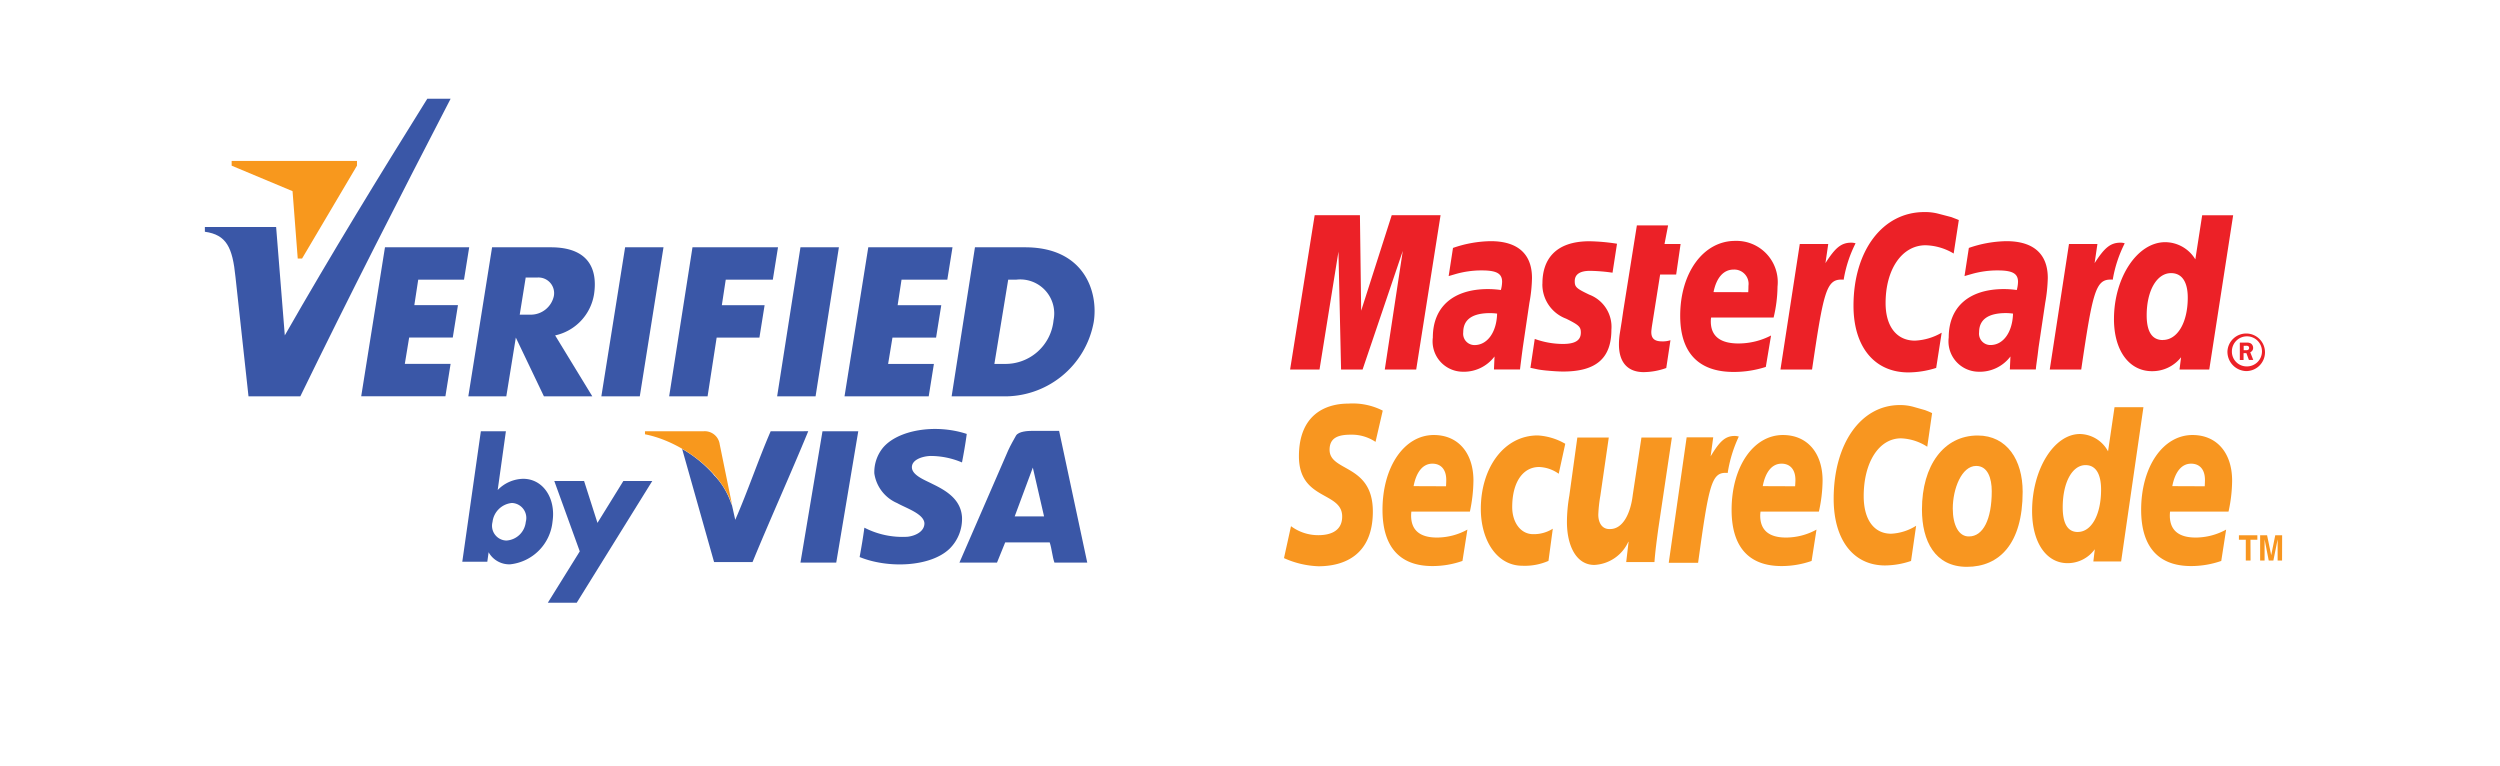 <svg xmlns="http://www.w3.org/2000/svg" viewBox="0 0 173 53">
  <defs>
    <style>
      .cls-1 {
        fill: #fff;
      }

      .cls-2 {
        fill: #3a57a7;
      }

      .cls-2, .cls-3, .cls-4, .cls-5 {
        fill-rule: evenodd;
      }

      .cls-3 {
        fill: #f8981d;
      }

      .cls-4 {
        fill: #ec2127;
      }

      .cls-5 {
        fill: #f89620;
      }
    </style>
  </defs>
  <g id="Group_8044" data-name="Group 8044" transform="translate(-101 -500)">
    <rect id="Rectangle_1250" data-name="Rectangle 1250" class="cls-1" width="173" height="53" transform="translate(101 500)"/>
    <g id="Group_8039" data-name="Group 8039" transform="translate(115.177 506.832)">
      <path id="Path_1531" data-name="Path 1531" class="cls-2" d="M159.012,76.8c-.09.687-.209,1.345-.329,1.973a5.557,5.557,0,0,0-2.212-.448c-.568.03-1.255.269-1.255.777,0,.568.927.9,1.435,1.166.927.448,1.943,1.046,2.032,2.271a2.9,2.9,0,0,1-.867,2.212c-1.315,1.255-4.244,1.375-6.217.568.12-.658.239-1.345.329-2.032a5.751,5.751,0,0,0,2.989.628c.538-.06,1.166-.359,1.166-.927-.03-.658-1.255-1.046-1.883-1.4a2.649,2.649,0,0,1-1.584-2.062,2.683,2.683,0,0,1,.568-1.733C154.2,76.528,156.83,76.08,159.012,76.8Z" transform="translate(-106.29 -53.604)"/>
      <path id="Path_1532" data-name="Path 1532" class="cls-2" d="M93.444,34.4H96.1L94.46,44.711H91.8Z" transform="translate(-64.363 -24.119)"/>
      <path id="Path_1533" data-name="Path 1533" class="cls-2" d="M62.644,34.4h4.065c2.6,0,3.258,1.494,2.989,3.258a3.477,3.477,0,0,1-2.69,2.839l2.57,4.214H66.23l-1.943-4.065-.658,4.065H61L62.644,34.4Zm2.331,2.062-.418,2.6h.777a1.635,1.635,0,0,0,1.584-1.285h0a1.083,1.083,0,0,0-1.136-1.285h-.807Z" transform="translate(-42.769 -24.119)"/>
      <path id="Path_1534" data-name="Path 1534" class="cls-2" d="M134.114,34.4h2.66L135.16,44.711H132.5Z" transform="translate(-92.899 -24.119)"/>
      <path id="Path_1535" data-name="Path 1535" class="cls-2" d="M149.744,34.4h5.828l-.359,2.242h-3.168l-.269,1.763h3.019l-.359,2.242h-3.019l-.3,1.823h3.168l-.359,2.242H148.1Z" transform="translate(-103.836 -24.119)"/>
      <path id="Path_1536" data-name="Path 1536" class="cls-2" d="M37.844,34.4h5.828l-.359,2.242H40.145L39.876,38.4h3.019l-.359,2.242H39.518l-.3,1.823h3.168l-.359,2.242H36.2Z" transform="translate(-25.381 -24.119)"/>
      <path id="Path_1537" data-name="Path 1537" class="cls-2" d="M109.114,34.4h5.918l-.359,2.242h-3.258l-.269,1.763h2.959l-.359,2.242h-2.959l-.628,4.065H107.5Z" transform="translate(-75.371 -24.119)"/>
      <path id="Path_1538" data-name="Path 1538" class="cls-2" d="M174.514,34.4h3.467c4.124,0,5.081,3.108,4.752,5.171a6.255,6.255,0,0,1-6.366,5.141H172.9L174.514,34.4Zm2.3,2.242h.538a2.354,2.354,0,0,1,2.6,2.809,3.342,3.342,0,0,1-3.377,3.019h-.717l.956-5.828Z" transform="translate(-121.224 -24.119)"/>
      <path id="Path_1539" data-name="Path 1539" class="cls-2" d="M0,8.877H4.931l.6,7.5C8.757,10.73,12.075,5.32,15.392,0h1.614c-3.527,6.814-7.024,13.659-10.4,20.593H3.019l-.9-8.249C1.913,10.281,1.494,9.415,0,9.205V8.877Z"/>
      <path id="Path_1540" data-name="Path 1540" class="cls-3" d="M6.2,14.729l4.214,1.763.359,4.662h.3l3.8-6.426V14.4H6.2Z" transform="translate(-4.347 -10.096)"/>
      <path id="Path_1541" data-name="Path 1541" class="cls-2" d="M63.037,81.961a1.037,1.037,0,0,1,.956,1.315,1.436,1.436,0,0,1-1.345,1.285,1.023,1.023,0,0,1-.956-1.285,1.491,1.491,0,0,1,1.345-1.315ZM60.885,77h1.733l-.568,4.065a2.523,2.523,0,0,1,1.763-.777c1.375,0,2.271,1.345,2.032,2.959a3.3,3.3,0,0,1-2.929,2.959,1.637,1.637,0,0,1-1.494-.837l-.09.658H59.6L60.885,77Z" transform="translate(-41.787 -53.987)"/>
      <path id="Path_1542" data-name="Path 1542" class="cls-2" d="M79.848,88.5h2.062l.927,2.9,1.793-2.9h2L81.4,96.928h-2l2.212-3.557Z" transform="translate(-55.669 -62.049)"/>
      <path id="Path_1543" data-name="Path 1543" class="cls-2" d="M137.9,86.086,139.424,77H141.9l-1.524,9.086Z" transform="translate(-96.685 -53.987)"/>
      <path id="Path_1544" data-name="Path 1544" class="cls-2" d="M116.627,77c-.867,2-1.584,4.154-2.451,6.127l-.269-1.2h0l.03.209a5.267,5.267,0,0,0-.927-1.763l-.03-.03a1.933,1.933,0,0,0-.239-.269c-.06-.06-.09-.12-.149-.179a8.74,8.74,0,0,0-2.092-1.674l2.212,7.831h2.66c1.255-3.049,2.6-6.007,3.856-9.056Z" transform="translate(-77.474 -53.987)"/>
      <path id="Path_1545" data-name="Path 1545" class="cls-3" d="M105.935,77H101.9v.209c2.331.448,5.26,2.421,6.037,4.931l-.867-4.244A1.044,1.044,0,0,0,105.935,77Z" transform="translate(-71.444 -53.987)"/>
      <path id="Path_1546" data-name="Path 1546" class="cls-2" d="M183.547,86.016h-2.271c-.149-.418-.179-.956-.329-1.4h-3.078l-.568,1.4h-2.6l3.377-7.771c.149-.329.418-.807.538-1.016.179-.3.837-.329,1.106-.329H181.6Zm-3.766-6.575-1.255,3.377h2.032Z" transform="translate(-122.486 -53.916)"/>
    </g>
    <g id="MasterCard_SecureCode" transform="translate(182.831 508.915)">
      <g id="Group_8041" data-name="Group 8041" transform="translate(7.444 5.756)">
        <g id="Group_8040" data-name="Group 8040" transform="translate(64.864 8.275)">
          <path id="Path_1547" data-name="Path 1547" class="cls-4" d="M338.787,49.173a1.3,1.3,0,1,1,1.3,1.367,1.336,1.336,0,0,1-1.3-1.367Zm1.3,1.043a1.041,1.041,0,1,0-.992-1.043,1.021,1.021,0,0,0,.992,1.043Zm-.177-.445h-.266v-1.2h.483a.5.5,0,0,1,.293.066.374.374,0,0,1,.145.3.32.32,0,0,1-.2.3l.208.531h-.3l-.176-.472h-.195v.472Zm0-.676h.148a.332.332,0,0,0,.163-.025.166.166,0,0,0,.065-.139.146.146,0,0,0-.065-.121.345.345,0,0,0-.166-.021h-.145V49.1Z" transform="translate(-338.787 -47.807)"/>
        </g>
        <path id="Path_1548" data-name="Path 1548" class="cls-4" d="M214.549,6.312l-.356,2.317a3.974,3.974,0,0,0-1.947-.572c-1.619,0-2.764,1.646-2.764,4,0,1.623.769,2.6,2.033,2.6a4.014,4.014,0,0,0,1.848-.55l-.38,2.438a6.45,6.45,0,0,1-1.922.311c-2.346,0-3.8-1.769-3.8-4.609,0-3.82,2.016-6.487,4.9-6.487a3.585,3.585,0,0,1,.976.115l.9.235c.267.106.327.122.522.207Z" transform="translate(-168.274 -5.756)"/>
        <path id="Path_1549" data-name="Path 1549" class="cls-4" d="M186.723,16.56a1.2,1.2,0,0,0-.223-.022c-.717,0-1.122.379-1.787,1.414l.193-1.32h-1.97L181.6,25.316h2.186c.782-5.308.982-6.224,2.029-6.224a1.124,1.124,0,0,1,.159.009,8.647,8.647,0,0,1,.823-2.518l-.074-.023Z" transform="translate(-147.667 -14.416)"/>
        <path id="Path_1550" data-name="Path 1550" class="cls-4" d="M128.076,20.335a4.747,4.747,0,0,1-1.561.286c-1.11,0-1.716-.676-1.716-1.91a4.951,4.951,0,0,1,.062-.779l.135-.847.1-.692.944-5.926H128.2l-.248,1.288h1.113l-.306,2.111h-1.11l-.575,3.624c-.02.16-.036.278-.036.36,0,.445.227.643.741.643a1.679,1.679,0,0,0,.585-.081l-.29,1.921Z" transform="translate(-102.043 -9.541)"/>
        <path id="Path_1551" data-name="Path 1551" class="cls-4" d="M94.5,18.989a2.527,2.527,0,0,0,1.648,2.421c.876.435,1.015.562,1.015.958,0,.54-.389.789-1.245.789a5.759,5.759,0,0,1-1.945-.348l-.3,2,.1.021.4.085c.128.027.318.052.567.079.519.048.916.072,1.2.072,2.282,0,3.337-.921,3.337-2.9a2.38,2.38,0,0,0-1.527-2.418c-.907-.432-1.01-.534-1.01-.937,0-.471.36-.713,1.059-.713a11.906,11.906,0,0,1,1.556.129l.31-2.005a13.579,13.579,0,0,0-1.908-.171c-2.421,0-3.261,1.333-3.252,2.936Z" transform="translate(-77.043 -14.027)"/>
        <path id="Path_1552" data-name="Path 1552" class="cls-4" d="M305.454,17.556H303.4l.108-.851a2.526,2.526,0,0,1-2.01.966c-1.591,0-2.633-1.434-2.633-3.6,0-2.888,1.62-5.327,3.544-5.327a2.45,2.45,0,0,1,2.086,1.189l.473-3.051h2.144l-1.654,10.679Zm-3.21-2.045c1.016,0,1.727-1.207,1.727-2.926,0-1.1-.406-1.7-1.157-1.7-.985,0-1.686,1.212-1.686,2.921,0,1.137.377,1.71,1.117,1.71Z" transform="translate(-241.853 -6.656)"/>
        <path id="Path_1553" data-name="Path 1553" class="cls-4" d="M152.269,24.628a7.2,7.2,0,0,1-2.235.349c-2.426,0-3.693-1.335-3.693-3.887,0-2.984,1.612-5.181,3.8-5.181a2.855,2.855,0,0,1,2.935,3.161,9.554,9.554,0,0,1-.271,2.142h-4.325a1.726,1.726,0,0,0-.021.269c0,1.015.647,1.526,1.913,1.526a4.905,4.905,0,0,0,2.256-.552l-.363,2.174Zm-1.22-5.171c.012-.181.015-.329.015-.439a.988.988,0,0,0-1.03-1.124c-.69,0-1.184.554-1.387,1.558l2.4.006Z" transform="translate(-119.346 -13.91)"/>
        <path id="Path_1554" data-name="Path 1554" class="cls-4" d="M17.88,17.556H15.706l1.245-8.207L14.17,17.556H12.681L12.5,9.4l-1.311,8.158H9.154l1.7-10.68h3.132l.086,6.608,2.114-6.608h3.38Z" transform="translate(-9.154 -6.656)"/>
        <path id="Path_1555" data-name="Path 1555" class="cls-4" d="M63.794,21.034A3.637,3.637,0,0,0,63.307,21c-1.232,0-1.857.448-1.857,1.326a.784.784,0,0,0,.782.885c.885,0,1.526-.885,1.562-2.174ZM65.376,24.9h-1.8l.039-.9a2.655,2.655,0,0,1-2.279,1.053,2.1,2.1,0,0,1-1.99-2.366c0-2.12,1.411-3.351,3.823-3.351a6.612,6.612,0,0,1,.885.064,2.246,2.246,0,0,0,.086-.564c0-.574-.378-.791-1.4-.791a6.535,6.535,0,0,0-1.809.248l-.3.088-.19.056.3-1.948a8.25,8.25,0,0,1,2.607-.468c1.869,0,2.86.882,2.86,2.546a10.322,10.322,0,0,1-.18,1.723l-.455,3.077-.074.556-.056.443-.038.3-.027.233Z" transform="translate(-49.469 -14.003)"/>
        <path id="Path_1556" data-name="Path 1556" class="cls-4" d="M245.2,21.034a3.591,3.591,0,0,0-.483-.037c-1.237,0-1.864.448-1.864,1.326a.786.786,0,0,0,.785.885c.889,0,1.523-.885,1.562-2.174ZM246.78,24.9h-1.8l.042-.9a2.656,2.656,0,0,1-2.279,1.053,2.1,2.1,0,0,1-1.993-2.366c0-2.12,1.41-3.351,3.826-3.351a6.6,6.6,0,0,1,.884.064,2.305,2.305,0,0,0,.086-.564c0-.574-.378-.791-1.4-.791a6.475,6.475,0,0,0-1.806.248l-.309.088-.188.056.3-1.948a8.251,8.251,0,0,1,2.6-.468c1.872,0,2.863.882,2.863,2.546a11.142,11.142,0,0,1-.178,1.723l-.459,3.077-.067.556-.061.443-.04.3-.024.233Z" transform="translate(-195.174 -14.003)"/>
        <path id="Path_1557" data-name="Path 1557" class="cls-4" d="M281.414,16.56a1.085,1.085,0,0,0-.219-.022c-.714,0-1.122.379-1.791,1.414l.194-1.32H277.63l-1.33,8.684h2.178c.782-5.308.988-6.224,2.029-6.224a.562.562,0,0,1,.152.009,8.742,8.742,0,0,1,.829-2.518l-.074-.023Z" transform="translate(-223.732 -14.416)"/>
      </g>
      <g id="Group_8043" data-name="Group 8043" transform="translate(7.025 19.018)">
        <path id="Path_1558" data-name="Path 1558" class="cls-5" d="M236.191,88.213c0,1.969-.609,3.128-1.57,3.128-.7.022-1.127-.76-1.127-1.929,0-1.383.621-2.95,1.618-2.95.8,0,1.079.849,1.079,1.751Zm2.139.036c0-2.188-1.081-3.892-3.114-3.892-2.34,0-3.855,2.071-3.855,5.12,0,2.183.9,3.968,3.111,3.968,2.235,0,3.858-1.583,3.858-5.2Z" transform="translate(-187.218 -82.153)"/>
        <path id="Path_1559" data-name="Path 1559" class="cls-5" d="M207.094,74.268l-.333,2.314A3.569,3.569,0,0,0,204.944,76c-1.52,0-2.581,1.653-2.581,4,0,1.622.711,2.6,1.9,2.6a3.549,3.549,0,0,0,1.728-.551l-.352,2.436a5.685,5.685,0,0,1-1.8.311c-2.19,0-3.554-1.77-3.554-4.61,0-3.822,1.883-6.489,4.579-6.489a3.463,3.463,0,0,1,.913.115l.832.236c.257.1.31.12.491.208Z" transform="translate(-162.251 -73.6)"/>
        <path id="Path_1560" data-name="Path 1560" class="cls-5" d="M147.072,84.534a.8.8,0,0,0-.209-.024c-.66,0-1.046.381-1.665,1.412l.18-1.317h-1.839L142.3,93.29h2.031c.731-5.313.924-6.227,1.9-6.227a.9.9,0,0,1,.148.01,9.157,9.157,0,0,1,.771-2.523l-.074-.015Z" transform="translate(-115.679 -82.275)"/>
        <path id="Path_1561" data-name="Path 1561" class="cls-5" d="M276.248,85.075h-1.919l.1-.848a2.317,2.317,0,0,1-1.882.964c-1.48,0-2.457-1.436-2.457-3.607,0-2.884,1.517-5.33,3.31-5.33a2.254,2.254,0,0,1,1.946,1.2l.448-3.054h2l-1.544,10.677Zm-3-2.043c.957,0,1.616-1.206,1.616-2.926,0-1.107-.377-1.7-1.075-1.7-.924,0-1.58,1.207-1.58,2.922,0,1.132.352,1.706,1.039,1.706Z" transform="translate(-218.325 -74.153)"/>
        <path id="Path_1562" data-name="Path 1562" class="cls-5" d="M47.18,92.9a6.251,6.251,0,0,1-2.081.354c-2.268,0-3.452-1.338-3.452-3.889,0-2.98,1.506-5.179,3.551-5.179,1.674,0,2.742,1.229,2.742,3.159a10.647,10.647,0,0,1-.246,2.143H43.644a2.693,2.693,0,0,0-.017.27c0,1.013.606,1.523,1.785,1.523a4.369,4.369,0,0,0,2.11-.55L47.18,92.9Zm-1.136-5.167c.009-.184.015-.33.015-.441,0-.708-.357-1.123-.96-1.123-.649,0-1.11.557-1.3,1.555l2.241.009Z" transform="translate(-34.834 -82.016)"/>
        <path id="Path_1563" data-name="Path 1563" class="cls-5" d="M169.954,92.9a6.277,6.277,0,0,1-2.082.354c-2.273,0-3.455-1.338-3.455-3.889,0-2.98,1.508-5.179,3.551-5.179,1.675,0,2.745,1.229,2.745,3.159a10.307,10.307,0,0,1-.256,2.143h-4.04c-.012.13-.02.194-.02.27,0,1.013.605,1.523,1.783,1.523a4.377,4.377,0,0,0,2.112-.55l-.339,2.169Zm-1.142-5.167c.013-.184.021-.33.021-.441,0-.708-.36-1.123-.961-1.123-.649,0-1.11.557-1.3,1.555l2.237.009Z" transform="translate(-133.446 -82.016)"/>
        <path id="Path_1564" data-name="Path 1564" class="cls-5" d="M313.988,92.9a6.323,6.323,0,0,1-2.087.354c-2.268,0-3.455-1.338-3.455-3.889,0-2.98,1.511-5.179,3.554-5.179,1.674,0,2.741,1.229,2.741,3.159a10.241,10.241,0,0,1-.25,2.143h-4.044a2.218,2.218,0,0,0-.017.27c0,1.013.607,1.523,1.785,1.523a4.377,4.377,0,0,0,2.111-.55l-.337,2.169Zm-1.142-5.167c.009-.184.015-.33.015-.441,0-.708-.355-1.123-.96-1.123-.649,0-1.108.557-1.3,1.555l2.241.009Z" transform="translate(-249.134 -82.016)"/>
        <path id="Path_1565" data-name="Path 1565" class="cls-5" d="M13.358,75.8a2.945,2.945,0,0,0-1.7-.5c-.821,0-1.482.17-1.482,1.044,0,1.543,2.994.967,2.994,4.271,0,3.009-1.976,3.79-3.764,3.79a6.323,6.323,0,0,1-2.385-.563l.485-2.211a3.145,3.145,0,0,0,1.9.623c.64,0,1.642-.175,1.642-1.291,0-1.748-2.993-1.1-2.993-4.167,0-2.807,1.748-3.648,3.435-3.648a4.585,4.585,0,0,1,2.365.487l-.5,2.164Z" transform="translate(-7.025 -73.153)"/>
        <path id="Path_1566" data-name="Path 1566" class="cls-5" d="M80.886,93.011a4.085,4.085,0,0,1-1.8.334c-1.775,0-2.876-1.775-2.876-3.935,0-2.827,1.592-5.083,3.936-5.083a4.287,4.287,0,0,1,1.907.578L81.6,86.979a2.494,2.494,0,0,0-1.356-.468c-1.086,0-1.862,1-1.862,2.779,0,1.027.563,1.869,1.452,1.869a2.445,2.445,0,0,0,1.357-.378l-.3,2.23Z" transform="translate(-62.593 -82.128)"/>
        <path id="Path_1567" data-name="Path 1567" class="cls-5" d="M112.825,91.425c-.1.747-.2,1.472-.259,2.252h-1.955l.165-1.4h-.02a2.731,2.731,0,0,1-2.353,1.6c-1.228,0-1.893-1.292-1.893-2.979a10.956,10.956,0,0,1,.166-1.818l.554-4.02h2.176l-.584,4.032a9.62,9.62,0,0,0-.142,1.311c0,.508.231,1.022.818.991.892,0,1.418-1.091,1.568-2.364l.6-3.969h2.106l-.948,6.365Z" transform="translate(-86.934 -82.717)"/>
        <g id="Group_8042" data-name="Group 8042" transform="translate(66.077 9.106)">
          <path id="Path_1568" data-name="Path 1568" class="cls-5" d="M343.629,121.178H343.3v-1.44h-.476v-.309H344.1v.309h-.476Z" transform="translate(-342.824 -119.429)"/>
          <path id="Path_1569" data-name="Path 1569" class="cls-5" d="M351.772,121.178h-.307v-1.462h0l-.294,1.462h-.322l-.287-1.462h0v1.462h-.307v-1.749h.48l.286,1.379h0l.28-1.379h.476Z" transform="translate(-348.786 -119.429)"/>
        </g>
      </g>
    </g>
  </g>
</svg>
